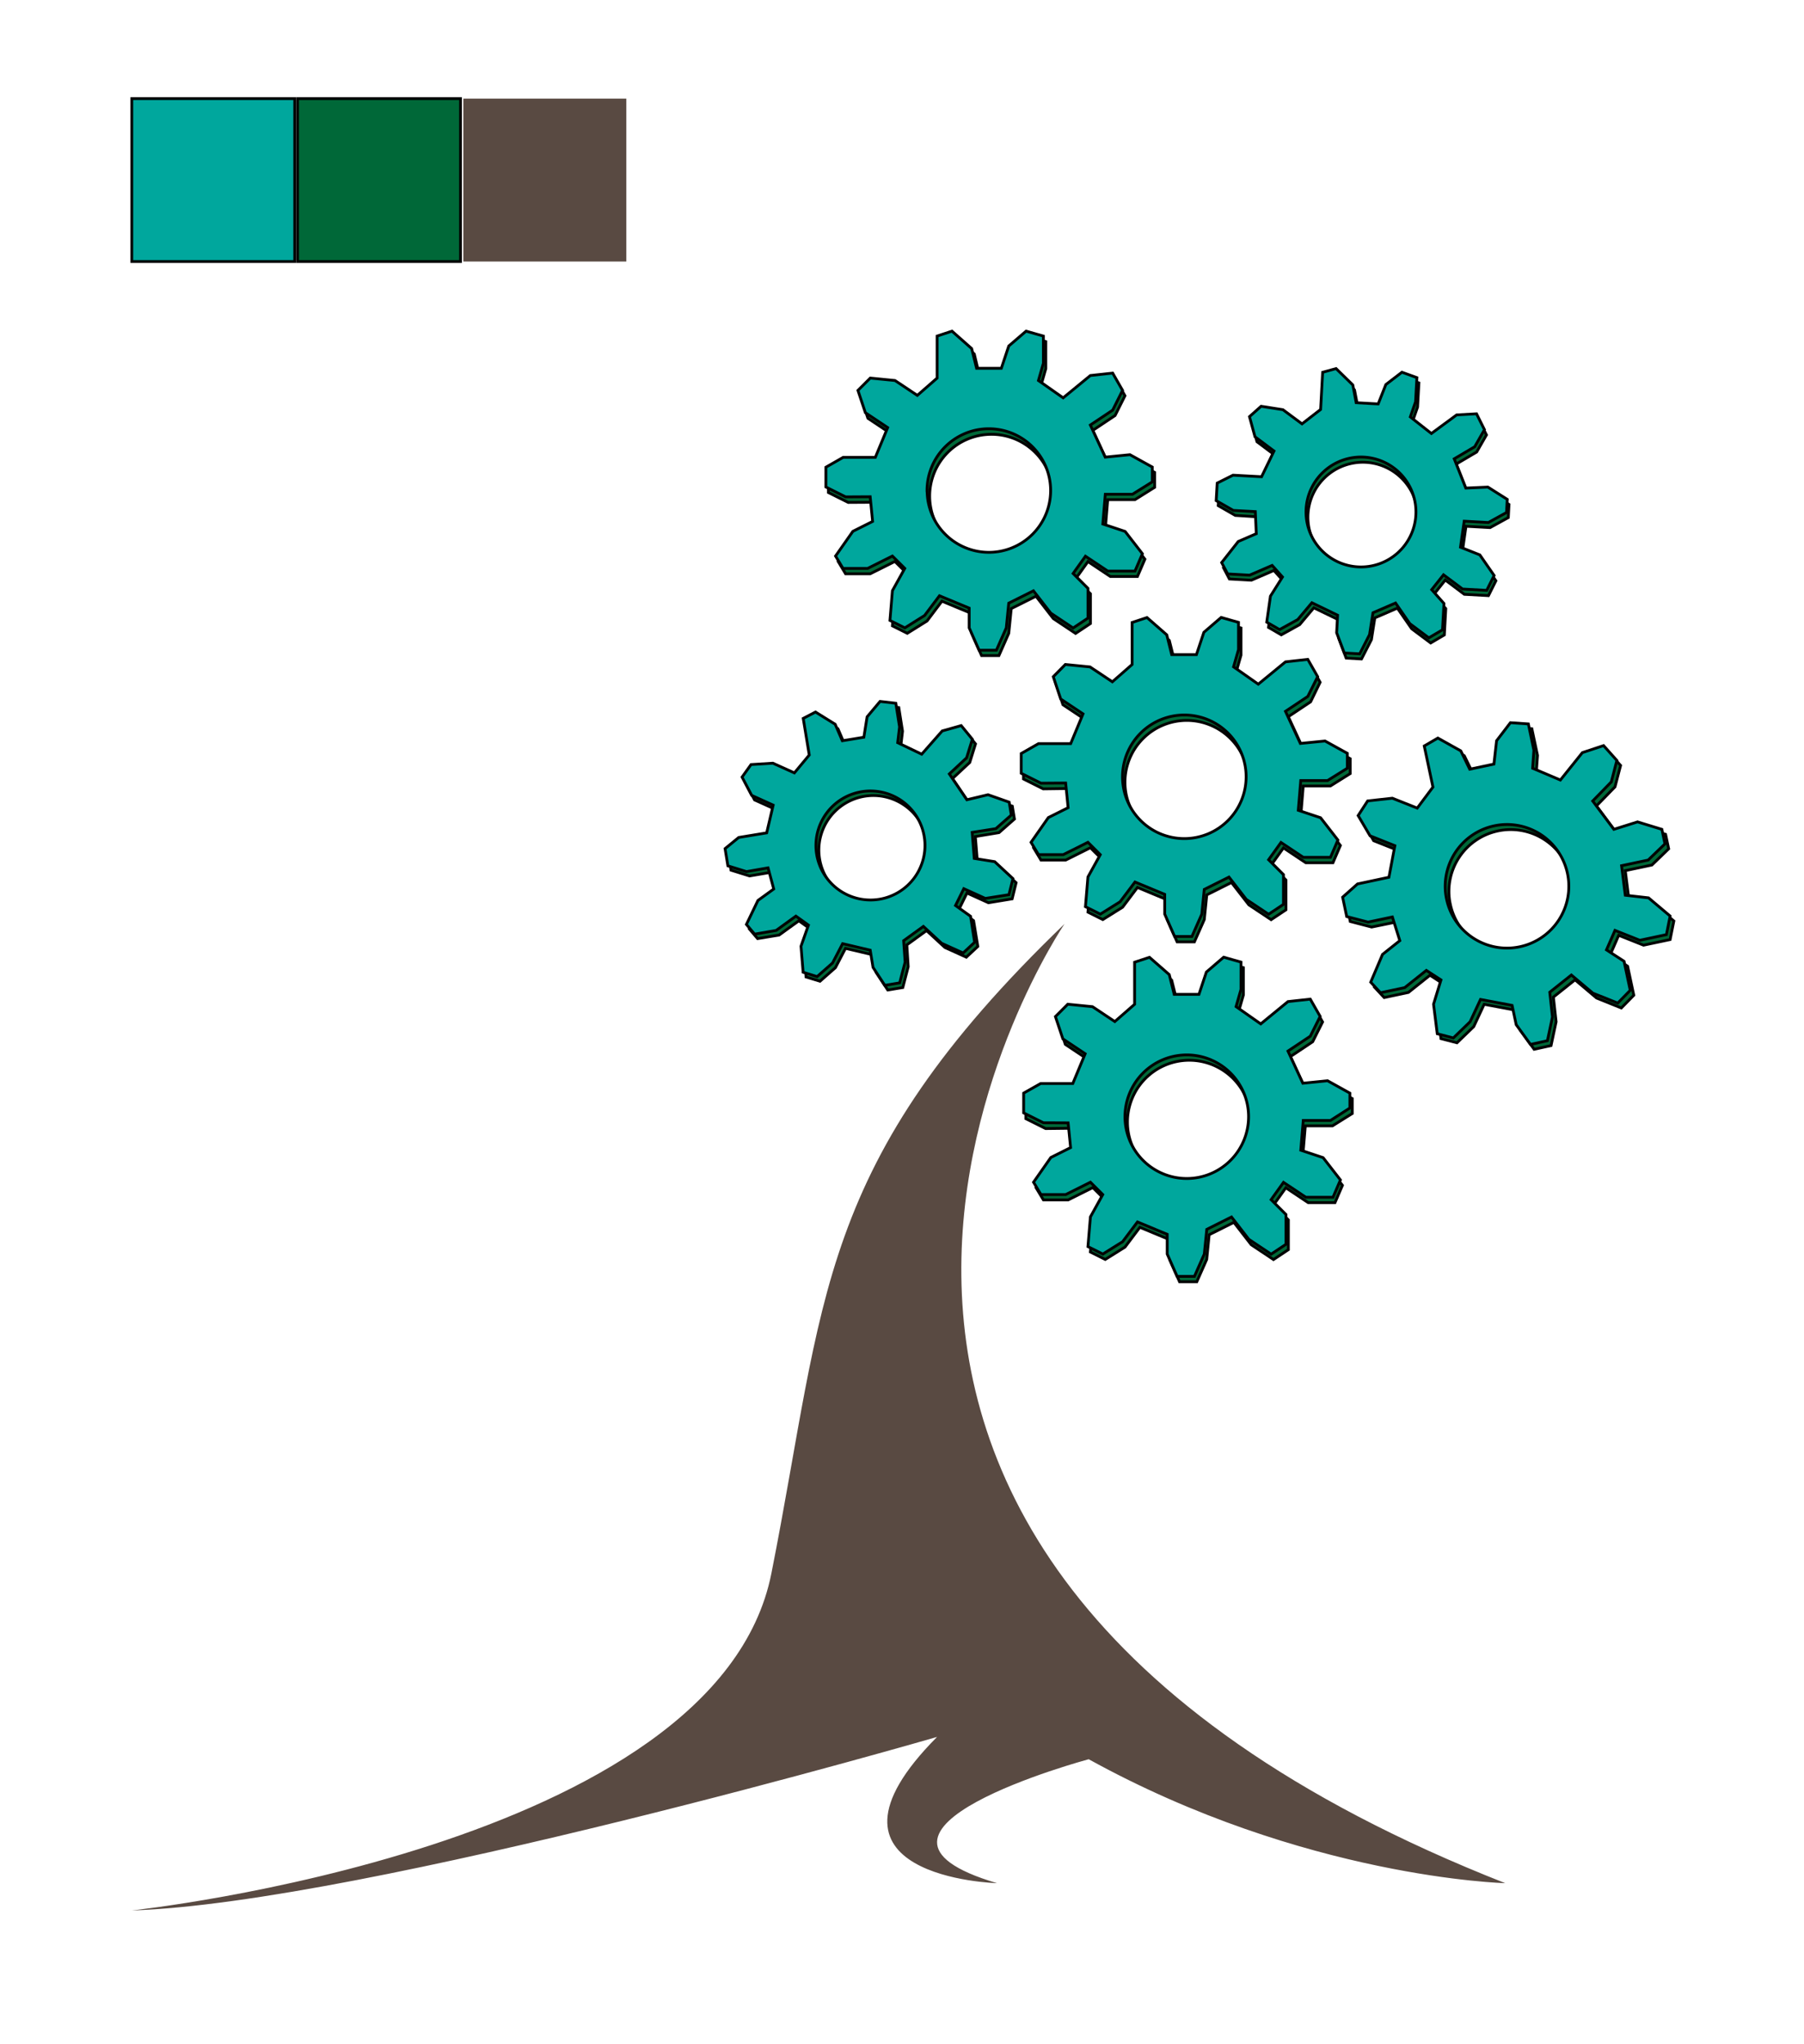 <svg id="Layer_1" data-name="Layer 1" xmlns="http://www.w3.org/2000/svg" viewBox="0 0 485.12 549.7"><defs><style>.cls-1{fill:#006838;}.cls-1,.cls-2{stroke:#010101;stroke-miterlimit:10;stroke-width:0.75px;}.cls-2{fill:#00a79d;}.cls-3{fill:#594a42;}</style></defs><title>Artboard 9</title><path class="cls-1" d="M207.33,234.61l1.53,5.7-4.25,3.07-3.1,6.46,2.22,2.6,5.78-.95,5.31-3.84,3.37,2.41-2,5.69.56,7,3.76,1.16,4.15-3.65,2.71-5.2,7.42,1.75.76,4.63,3.18,4.83,4.05-.67,1.45-5.59-.37-5.88,5.31-3.85,4.91,4.54,5.78,2.62,3.09-2.89-1.14-6.94-4-2.9,2.22-4.53,5.78,2.62,6.37-1.05,1.07-4.34-4.91-4.54-5.49-.88-.57-7,6.37-1.05,4.15-3.65-.57-3.47-5.68-2-5.7,1.53-4.71-6.95,4.64-4.33,1.55-5-3-3.67-5.11,1.44L248.66,204l-6.45-3.1.49-4.24-1-6.36-4.24-.5L233.93,194l-.88,5.5-5.79,1L225.34,196l-5.29-3.29-3.28,1.73,1.62,9.84-4,4.81-5.78-2.62-5.88.38-2.42,3.37,2.6,4.92,5.78,2.61L207,225.17l-7.52,1.23-3.67,3,.76,4.63,5,1.56ZM220.4,231a14.66,14.66,0,1,1,16.85,12.09A14.67,14.67,0,0,1,220.4,231Z"/><path class="cls-2" d="M206.54,233.41l1.53,5.69-4.25,3.08-3.1,6.45,2.21,2.61,5.79-1,5.31-3.85,3.37,2.42-2,5.68.57,7,3.76,1.17,4.15-3.66,2.71-5.2,7.42,1.75.76,4.63,3.17,4.83,4-.67,1.46-5.59L243,253l5.31-3.84,4.91,4.54,5.78,2.61,3.09-2.88L261,246.44l-4.05-2.9,2.23-4.53,5.78,2.62,6.36-1,1.07-4.33-4.9-4.55-5.5-.88-.56-7,6.36-1,4.16-3.66-.57-3.47-5.69-2L260,215.1l-4.71-6.95,4.64-4.33,1.55-5-3-3.67-5.11,1.44-5.51,6.25-6.46-3.09.5-4.25-1-6.36-4.24-.49-3.48,4.14-.88,5.49-5.79.95-1.92-4.44-5.29-3.29L216,193.22l1.62,9.84-4,4.81-5.78-2.61-5.88.37L199.55,209l2.59,4.92,5.78,2.62L206.17,224l-7.52,1.24-3.67,3,.76,4.63,5,1.55Zm13.07-3.64a14.66,14.66,0,1,1,16.85,12.09A14.67,14.67,0,0,1,219.61,229.77Z"/><path class="cls-1" d="M287.9,303.45l.66,6.65-5.31,2.65-4.66,6.65,2,3.33h6.64l6.65-3.33,3.33,3.33-3.33,6-.66,8,4,2,5.31-3.32,4-5.32,8,3.32v5.32l2.66,6h4.65l2.66-6,.66-6.65,6.65-3.32,4.65,6,6,4,4-2.66v-8l-4-4,3.32-4.65,6,4H359l2-4.65-4.65-6-6-2,.67-8h7.31l5.32-3.32v-4l-6-3.32-6.65.66-4-8.64,6-4,2.66-5.32L353,270.21l-6,.67-7.31,6-6.65-4.65,1.33-4.66v-7.31l-4.65-1.33-4.66,4-2,6h-6.65l-1.33-5.32-5.31-4.65-4,1.33v11.3l-5.32,4.65-6-4-6.65-.67-3.32,3.32,2,6,6,4-3.32,8h-8.64l-4.66,2.66v5.32l5.32,2.66Zm15.29-1.66a16.62,16.62,0,1,1,16.62,16.61A16.62,16.62,0,0,1,303.19,301.79Z"/><path class="cls-2" d="M287.23,302l.67,6.65-5.32,2.66-4.65,6.65,2,3.32h6.65l6.65-3.32,3.32,3.32-3.32,6-.67,8,4,2,5.32-3.32,4-5.32,8,3.33v5.31l2.66,6h4.66l2.65-6,.67-6.64,6.65-3.33,4.65,6,6,4,4-2.66v-8l-4-4,3.33-4.65,6,4h7.31l2-4.65-4.66-6-6-2,.66-8h7.32L363,298v-4l-6-3.33-6.65.67-4-8.65,6-4,2.66-5.32-2.66-4.65-6,.66-7.32,6-6.64-4.65,1.33-4.65v-7.32l-4.66-1.32-4.65,4-2,6h-6.65l-1.33-5.32-5.32-4.65-4,1.32v11.31l-5.32,4.65-6-4-6.65-.66-3.32,3.32,2,6,6,4-3.33,8h-8.64L275.27,294v5.31l5.32,2.66Zm15.29-1.66a16.62,16.62,0,1,1,16.62,16.62A16.62,16.62,0,0,1,302.52,300.29Z"/><path class="cls-1" d="M375.39,248l2,6.36L372.77,258l-3.18,7.47,2.64,2.83,6.51-1.38,5.81-4.63,3.94,2.57-2,6.54,1,7.94,4.31,1.12,4.51-4.35,2.8-6,8.49,1.59,1.11,5.2,3.84,5.31,4.55-1,1.36-6.4-.73-6.64,5.82-4.64,5.79,4.89L436,271.1l3.35-3.43-1.66-7.8L433,256.8l2.29-5.25,6.68,2.66,7.15-1.51,1-5-5.8-4.89-6.26-.7-1-7.95,7.16-1.51,4.51-4.36-.83-3.9-6.54-2-6.37,2-5.69-7.63,5-5.14,1.5-5.75-3.57-4-5.71,1.89-5.91,7.37L413.12,208l.34-4.83L411.94,196l-4.83-.34-3.72,4.87-.71,6.26-6.51,1.38-2.4-4.92-6.17-3.45L384,202l2.34,11-4.23,5.66L375.41,216l-6.64.73-2.57,3.94,3.2,5.44,6.68,2.66-1.6,8.49L366,239.06l-4,3.57,1.1,5.2,5.75,1.5Zm14.61-4.8A16.62,16.62,0,1,1,409.7,256,16.61,16.61,0,0,1,390,243.15Z"/><path class="cls-2" d="M374.43,246.62l2,6.37-4.65,3.7-3.18,7.47,2.64,2.84,6.51-1.38,5.81-4.63,3.94,2.56-2,6.54,1,7.94,4.32,1.13,4.51-4.36,2.8-6,8.49,1.6,1.11,5.2,3.84,5.3,4.55-1,1.36-6.4-.73-6.64,5.81-4.63,5.8,4.89,6.68,2.66,3.35-3.43-1.66-7.81L432,255.47l2.29-5.24,6.68,2.66,7.15-1.52,1-5-5.8-4.89-6.26-.71-1-7.94,7.16-1.52,4.51-4.35-.83-3.91-6.54-2-6.37,2-5.69-7.62,5-5.14,1.5-5.76-3.57-4-5.71,1.89-5.91,7.37-7.47-3.17.34-4.83L411,194.7l-4.83-.33-3.72,4.86-.71,6.27-6.51,1.38-2.4-4.93-6.17-3.45L383,200.63l2.34,11.06-4.23,5.65-6.69-2.66-6.64.73-2.56,3.94,3.2,5.44,6.68,2.66-1.6,8.49-8.45,1.8-4,3.56,1.1,5.21,5.75,1.49ZM389,241.83a16.62,16.62,0,1,1,19.7,12.8A16.61,16.61,0,0,1,389,241.83Z"/><path class="cls-1" d="M287.23,212.08l.67,6.65-5.32,2.66L277.93,228l2,3.32h6.65l6.64-3.32,3.33,3.32-3.33,6-.66,8,4,2,5.32-3.32,4-5.32,8,3.33v5.31l2.66,6h4.65l2.66-6,.67-6.64,6.64-3.33,4.66,6,6,4,4-2.66v-8l-4-4,3.32-4.65,6,4h7.31l2-4.65-4.65-6-6-2,.66-8h7.31l5.32-3.33v-4l-6-3.33-6.65.67-4-8.64,6-4L355,183.5l-2.65-4.65-6,.66-7.31,6-6.65-4.65,1.33-4.65v-7.31l-4.65-1.33-4.65,4-2,6h-6.64l-1.33-5.32-5.32-4.65-4,1.33v11.3l-5.32,4.65-6-4-6.65-.66-3.32,3.32,2,6,6,4-3.32,8h-8.64l-4.65,2.66v5.31l5.31,2.66Zm15.29-1.66A16.62,16.62,0,1,1,319.14,227,16.62,16.62,0,0,1,302.52,210.42Z"/><path class="cls-2" d="M286.57,210.59l.66,6.64-5.32,2.66-4.65,6.65,2,3.32h6.65l6.65-3.32,3.32,3.32-3.32,6-.67,8,4,2,5.32-3.33,4-5.31,8,3.32v5.32l2.66,6h4.65l2.66-6,.66-6.65,6.65-3.32,4.65,6,6,4,4-2.66v-8l-4-4,3.33-4.65,6,4h7.31l2-4.65-4.66-6-6-2,.67-8H357l5.32-3.32v-4l-6-3.32-6.64.66-4-8.64,6-4,2.66-5.32-2.66-4.65-6,.67-7.31,6-6.65-4.66,1.33-4.65v-7.31l-4.66-1.33-4.65,4-2,6h-6.65l-1.33-5.32-5.32-4.65-4,1.33v11.3l-5.31,4.65-6-4-6.64-.66L283.24,182l2,6,6,4-3.32,8h-8.65l-4.65,2.66v5.32l5.32,2.66Zm15.29-1.66a16.62,16.62,0,1,1,16.61,16.61A16.61,16.61,0,0,1,301.86,208.93Z"/><path class="cls-1" d="M338.09,139l.26,5.94-4.86,2.1L329,152.67l1.6,3.05,5.91.33,6.06-2.62,2.79,3.11-3.25,5.15-1,7.05,3.45,2L349.5,168l3.81-4.53,6.92,3.35-.27,4.72L362,177l4.13.23,2.66-5.18.92-5.87,6.06-2.62,3.84,5.54,5.12,3.83,3.67-2.16.39-7.08L385.48,160l3.18-4,5.11,3.84,6.5.36,2-4-3.84-5.54-5.21-2.07,1-7.05,6.49.36,4.89-2.69.19-3.54-5.14-3.25-5.94.27-3.12-7.87,5.51-3.25,2.63-4.59-2.14-4.26-5.34.29-6.79,5-5.67-4.46,1.41-4.06.36-6.5-4.07-1.41-4.33,3.32L371.07,110l-5.9-.33-.92-4.78-4.49-4.4-3.61,1-.56,10-4.95,3.87-5.11-3.83-5.87-.92-3.12,2.79,1.48,5.41,5.11,3.83-3.34,6.92-7.67-.42-4.27,2.13-.26,4.72,4.59,2.63Zm13.65-.72a14.78,14.78,0,1,1,13.94,15.58A14.79,14.79,0,0,1,351.74,138.24Z"/><path class="cls-2" d="M337.57,137.6l.26,5.94-4.85,2.1-4.46,5.67,1.61,3.05,5.9.33,6.07-2.62,2.78,3.11-3.24,5.15-1,7,3.45,2,4.88-2.69,3.81-4.53,6.92,3.35-.26,4.72,2.06,5.44,4.14.23,2.65-5.18.92-5.87,6.07-2.62,3.83,5.54,5.12,3.83,3.67-2.16.4-7.08L385,158.59l3.18-4,5.12,3.83,6.49.36,2-4-3.84-5.54-5.21-2.07,1-7,6.5.36,4.88-2.69.2-3.54L400.11,131l-5.94.27-3.11-7.87,5.51-3.25,2.62-4.59-2.13-4.27-5.35.3-6.79,5-5.67-4.46,1.41-4.06.36-6.5L377,100.11l-4.33,3.32-2.06,5.21-5.91-.33-.91-4.78-4.5-4.4-3.61,1-.55,10L350.13,114,345,110.19l-5.87-.92L336,112.06l1.48,5.41,5.12,3.83-3.35,6.92-7.67-.42-4.26,2.13-.27,4.72,4.6,2.63Zm13.66-.72a14.78,14.78,0,1,1,13.94,15.58A14.78,14.78,0,0,1,351.23,136.88Z"/><path class="cls-1" d="M234.69,135.09l.67,6.65L230,144.4,225.39,151l2,3.33H234l6.65-3.33,3.32,3.33-3.32,6-.67,8,4,2,5.32-3.32,4-5.32,8,3.32v5.32l2.66,6h4.66l2.65-6,.67-6.65,6.65-3.32,4.65,6,6,4,4-2.66v-8l-4-4,3.33-4.66,6,4h7.31l2-4.65-4.66-6-6-2,.66-8h7.32l5.31-3.33v-4l-6-3.32-6.65.67-4-8.65,6-4,2.66-5.32-2.66-4.66-6,.67-7.32,6-6.64-4.65,1.33-4.65V91.88l-4.66-1.33-4.65,4-2,6h-6.65L262,95.21l-5.32-4.66-4,1.33v11.3l-5.32,4.66-6-4-6.65-.67-3.32,3.33,2,6,6,4-3.33,8h-8.64l-4.65,2.65v5.32l5.32,2.66ZM250,133.43a16.62,16.62,0,1,1,16.62,16.62A16.62,16.62,0,0,1,250,133.43Z"/><path class="cls-2" d="M234,133.6l.66,6.64-5.31,2.66-4.66,6.65,2,3.32h6.64l6.65-3.32,3.33,3.32-3.33,6-.66,8,4,2,5.31-3.33,4-5.31,8,3.32v5.32l2.66,6h4.65l2.66-6,.66-6.65,6.65-3.32,4.66,6,6,4,4-2.66v-8l-4-4,3.32-4.65,6,4h7.32l2-4.66-4.65-6-6-2,.67-8h7.31l5.32-3.32v-4l-6-3.32-6.65.66-4-8.64,6-4,2.66-5.32-2.66-4.65-6,.66-7.31,6-6.65-4.66,1.33-4.65V90.39l-4.65-1.33-4.66,4-2,6h-6.65l-1.33-5.32L256,89.06l-4,1.33v11.3l-5.32,4.65-6-4-6.65-.66L230.71,105l2,6,6,4-3.32,8h-8.64l-4.66,2.66v5.32l5.32,2.66Zm15.29-1.67a16.62,16.62,0,1,1,16.62,16.62A16.61,16.61,0,0,1,249.32,131.93Z"/><path class="cls-3" d="M286.27,248.48s-113.5,166.67,118.5,258c0,0-54-1.33-112-33.33,0,0-72,19.33-24.66,33.33,0,0-53.79-1.44-16.12-39.33,0,0-153.88,44.67-216.55,46.67,0,0,157.33-16.67,172-90.67S219.11,313.15,286.27,248.48Z"/><rect class="cls-2" x="35.44" y="26.52" width="43.82" height="43.82"/><rect class="cls-1" x="80.02" y="26.52" width="43.82" height="43.82"/><rect class="cls-3" x="124.6" y="26.52" width="43.82" height="43.82"/></svg>